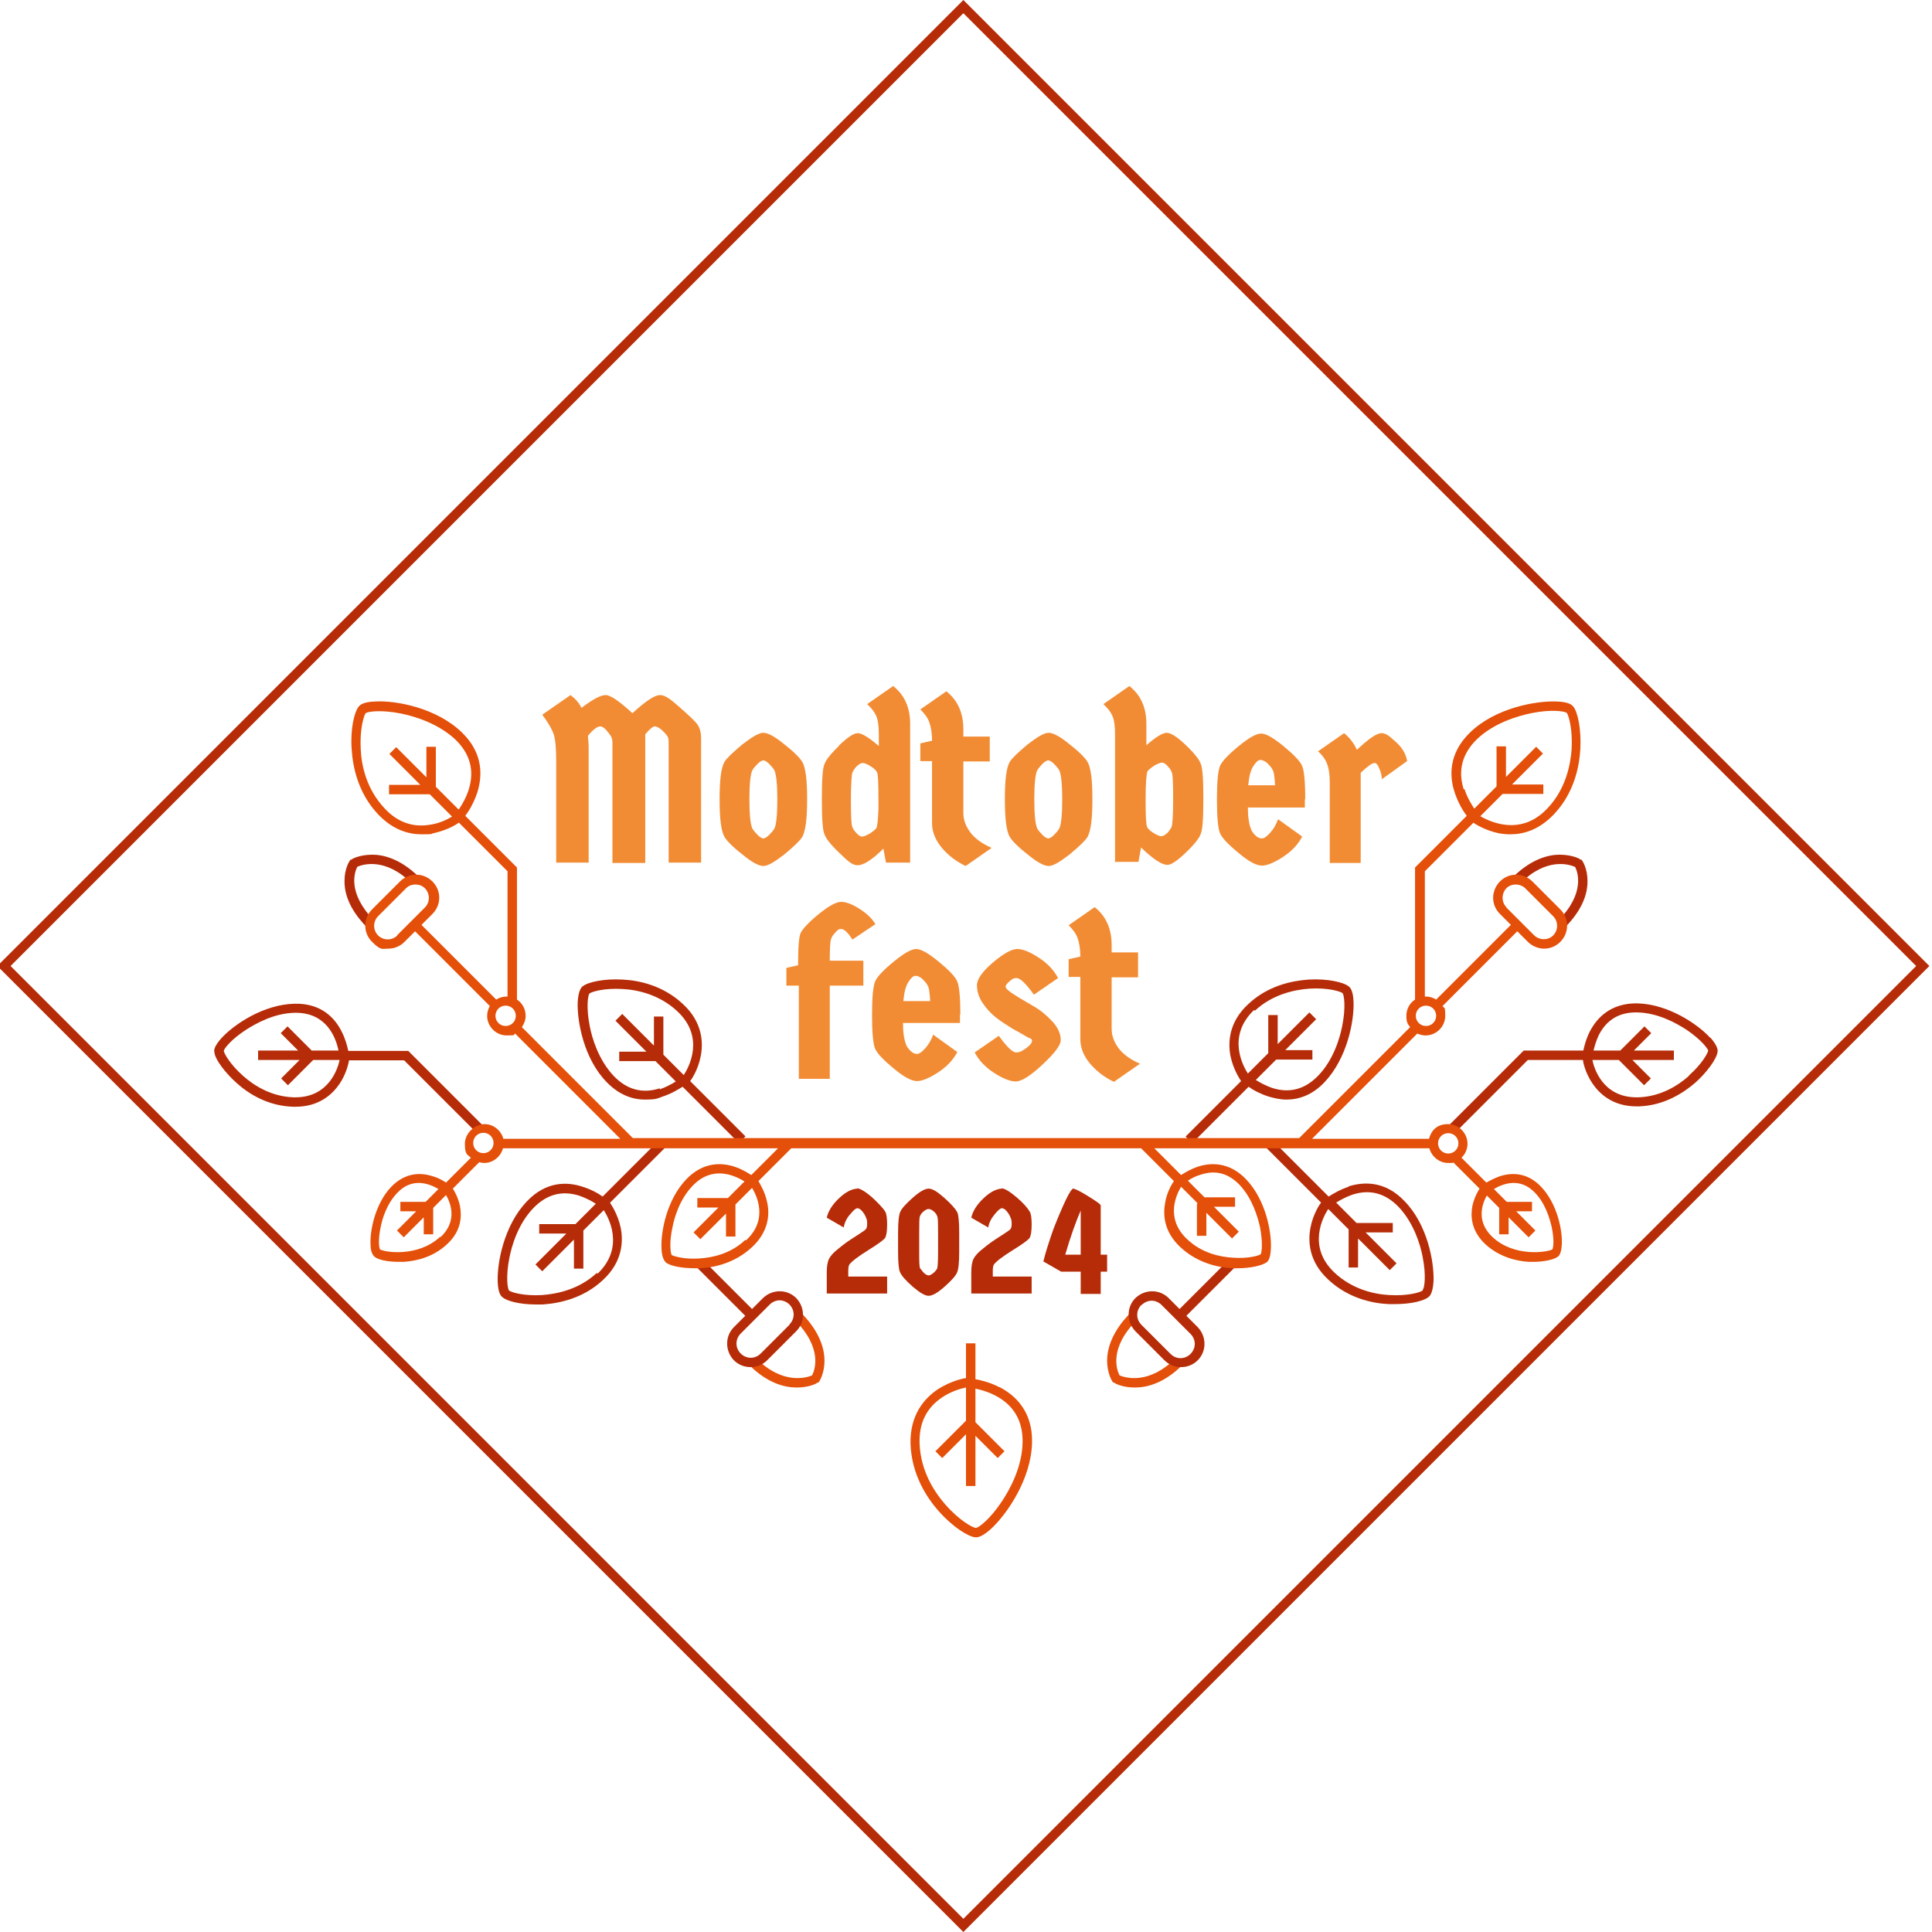 <?xml version="1.0" encoding="UTF-8"?>
<svg xmlns="http://www.w3.org/2000/svg" version="1.1" viewBox="0 0 512 512">
  <defs>
    <style>
      .cls-1 {
        fill: #b62c08;
      }

      .cls-2 {
        display: none;
        fill: #0d1219;
      }

      .cls-3 {
        fill: #e44f09;
      }

      .cls-4 {
        fill: #f28c34;
      }

      .cls-5 {
        fill: #b62c08;
      }
    </style>
  </defs>
  <!-- Generator: Adobe Illustrator 28.6.0, SVG Export Plug-In . SVG Version: 1.2.0 Build 709)  -->
  <g>
    <g id="Logo">
      <path id="Background" class="cls-2" d="M255.3,509.8l-.9-.9L1.5,256l.9-.9L255.3,2.2l253.8,253.8-.9.9-253,253Z"/>
      <g>
        <path class="cls-3" d="M300.6,367.7c0,0,.2,0,.3,0,3,0,7.6-1.1,12.5-6l-1.8-1.8c-7.2,7.2-13.4,5.2-14.9,4.6-.7-1.3-3-7.2,4.7-14.8l-1.8-1.8c-2.8,2.8-6.2,7.4-6.2,12.7,0,3.3,1.3,5.4,1.4,5.5l.2.3h.3c0,.2,2.2,1.3,5.3,1.3Z"/>
        <path class="cls-1" d="M300.9,352.8l7.7,7.7c1.2,1.2,2.8,1.8,4.4,1.8s3.2-.6,4.4-1.8c2.4-2.4,2.4-6.3,0-8.8l-3-3,13-13-1.8-1.8-13,13-2.9-2.9c-2.4-2.4-6.3-2.4-8.8,0-2.4,2.4-2.4,6.3,0,8.8ZM302.6,345.8c.7-.7,1.7-1.1,2.6-1.1s1.9.4,2.6,1.1l7.7,7.7c1.5,1.5,1.5,3.8,0,5.3-1.5,1.5-3.8,1.5-5.3,0l-7.7-7.7c-1.5-1.5-1.5-3.8,0-5.3Z"/>
        <path class="cls-1" d="M453.2,275c-3.3-3.6-11.1-8.9-19.3-9.1-7.1-.1-10.7,3.9-12.5,7.3-1,1.9-1.5,3.8-1.8,5.2h-15.8l-19.7,19.7,1.8,1.8,19-19h14.6c0,.5.6,3.4,2.5,6.2,1.9,2.8,5.4,6.1,11.7,6.1s.4,0,.6,0c6.7-.2,11.9-3.6,15-6.3,2.8-2.5,5.7-6.2,5.9-8.3,0-.4,0-1.4-1.9-3.6ZM447.6,285.1c-2.8,2.5-7.4,5.5-13.4,5.7-.2,0-.4,0-.5,0-9,0-11.3-7.8-11.7-9.9h7l6.7,6.7,1.8-1.8-4.9-4.9h11v-2.5h-10.6l4.6-4.6-1.8-1.8-6.4,6.4h-7.1c.3-1.2.7-2.6,1.4-4.1,2.1-4.1,5.5-6.1,10.2-6,5.5.1,10.4,2.9,12.9,4.5,3.9,2.6,5.7,5,5.9,5.6-.1.7-1.7,3.6-5.1,6.6Z"/>
        <path class="cls-1" d="M357.4,314.5c-2.2.7-4,1.8-5.3,2.6l-14.9-14.9-1.8,1.8,14.7,14.7c-.2.2-2.1,2.9-2.8,6.6-.7,3.6-.5,9,4.7,13.8,5.2,4.9,11.6,6.3,16,6.5.6,0,1.2,0,1.8,0,4.2,0,7.7-.9,8.8-1.9.3-.2,1.1-1,1.3-4.1.2-5.1-1.6-15.1-7.7-21.3-5.2-5.5-11-5.1-14.8-3.9ZM377,342c-.6.5-4,1.5-8.8,1.2-4-.2-9.8-1.5-14.5-5.9-7.5-7-2.9-15.1-1.7-16.9l5.4,5.4v10.1h2.5v-7.7l8.4,8.4,1.8-1.8-8.2-8.2h7.2v-2.5h-9.6l-5.4-5.4c1.1-.7,2.6-1.5,4.3-2.1,4.6-1.5,8.7-.4,12.2,3.2,4.1,4.3,5.8,10.1,6.4,13.2,1,5,.5,8.2.1,8.7Z"/>
        <path class="cls-1" d="M316,302.9l14.9-14.9c1.2.9,3.1,1.9,5.3,2.6,1.4.4,3,.8,4.7.8,3.2,0,6.8-1.1,10.1-4.6,6-6.3,7.9-16.2,7.7-21.3-.1-3.2-1-3.9-1.3-4.1-1.3-1.1-5.6-2.1-10.6-1.8-4.4.3-10.8,1.6-16,6.5-5.2,4.8-5.4,10.2-4.7,13.8.8,3.8,2.7,6.4,2.8,6.6l-14.7,14.7,1.8,1.8ZM332.5,267.9c4.7-4.4,10.5-5.6,14.5-5.9,4.8-.3,8.2.7,8.8,1.2.4.5.9,3.7-.1,8.7-.6,3.1-2.3,9-6.4,13.2-3.5,3.6-7.6,4.7-12.2,3.2-1.7-.6-3.2-1.4-4.3-2.1l5.4-5.4h9.6v-2.5h-7.2l8.2-8.2-1.8-1.8-8.4,8.4v-7.7h-2.5v10.1l-5.4,5.4c-1.1-1.7-5.8-9.8,1.7-16.9Z"/>
        <path class="cls-1" d="M417.4,229.7c.7,1.3,2.8,7-4.5,14.3l1.8,1.8c2.8-2.8,6.1-7.2,6-12.4,0-3.2-1.3-5.2-1.4-5.3l-.2-.3h-.3c0-.2-2.2-1.3-5.5-1.3-2.9,0-7.4,1.1-12.2,5.8l1.8,1.8c7-7,13-5,14.4-4.4Z"/>
        <path class="cls-1" d="M108.1,278.5h-15.8c-.3-1.4-.8-3.3-1.8-5.2-1.7-3.4-5.3-7.5-12.5-7.3-8.2.2-16,5.5-19.3,9.1-2,2.2-2,3.3-1.9,3.6.1,2.1,3.1,5.8,5.9,8.3,3.1,2.8,8.2,6.1,15,6.3.2,0,.4,0,.6,0,6.3,0,9.8-3.3,11.7-6.1,1.9-2.8,2.4-5.7,2.5-6.2h14.6l19,19,1.8-1.8-19.7-19.7ZM78.3,290.8c-.2,0-.3,0-.5,0-6-.2-10.6-3.2-13.4-5.7-3.4-3-5-5.9-5.1-6.6.1-.6,1.9-3,5.9-5.6,2.5-1.6,7.4-4.4,12.9-4.5.1,0,.2,0,.3,0,8.1,0,10.6,6.5,11.3,10h-7.1l-6.4-6.4-1.8,1.8,4.6,4.6h-10.6v2.5h11l-4.9,4.9,1.8,1.8,6.7-6.7h7c-.4,2-2.7,9.9-11.7,9.9Z"/>
        <path class="cls-3" d="M211.3,367.7c0,0-.2,0-.3,0-3,0-7.6-1.1-12.5-6l1.8-1.8c7.2,7.2,13.4,5.2,14.9,4.6.7-1.3,3-7.2-4.7-14.8l1.8-1.8c2.8,2.8,6.2,7.4,6.2,12.7,0,3.3-1.3,5.4-1.4,5.5l-.2.3h-.3c0,.2-2.2,1.3-5.3,1.3Z"/>
        <path class="cls-1" d="M211,344c-2.4-2.4-6.3-2.4-8.8,0l-2.9,2.9-13-13-1.8,1.8,13,13-3,3c-2.4,2.4-2.4,6.3,0,8.8,1.2,1.2,2.8,1.8,4.4,1.8s3.2-.6,4.4-1.8l7.7-7.7c2.4-2.4,2.4-6.3,0-8.8ZM209.3,351l-7.7,7.7c-1.5,1.5-3.8,1.5-5.3,0-1.5-1.5-1.5-3.8,0-5.3l7.7-7.7c.7-.7,1.7-1.1,2.6-1.1s1.9.4,2.6,1.1c1.5,1.5,1.5,3.8,0,5.3Z"/>
        <path class="cls-1" d="M161.7,318.7l14.7-14.7-1.8-1.8-14.9,14.9c-1.2-.9-3.1-1.9-5.3-2.6-3.9-1.3-9.6-1.6-14.8,3.9-6,6.3-7.9,16.2-7.7,21.3.1,3.2,1,3.9,1.3,4.1,1.1,1,4.6,1.9,8.8,1.9s1.2,0,1.8,0c4.4-.3,10.8-1.6,16-6.5,5.2-4.8,5.4-10.2,4.7-13.8-.8-3.8-2.7-6.4-2.8-6.6ZM158.2,337.3c-4.7,4.4-10.5,5.6-14.5,5.9-4.8.3-8.2-.7-8.8-1.2-.4-.5-.9-3.7.1-8.7.6-3.1,2.3-9,6.4-13.2,3.5-3.6,7.6-4.7,12.2-3.2,1.7.6,3.2,1.4,4.3,2.1l-5.4,5.4h-9.6v2.5h7.2l-8.2,8.2,1.8,1.8,8.4-8.4v7.7h2.5v-10.1l5.4-5.4c1.1,1.7,5.8,9.8-1.7,16.9Z"/>
        <path class="cls-1" d="M197.6,301.2l-14.7-14.7c.2-.2,2.1-2.9,2.8-6.6.7-3.6.5-9-4.7-13.8-5.2-4.9-11.6-6.3-16-6.5-5-.3-9.3.7-10.6,1.8-.3.2-1.1,1-1.3,4.1-.2,5.1,1.6,15.1,7.7,21.3,3.4,3.5,7,4.6,10.1,4.6s3.3-.3,4.7-.8c2.2-.7,4-1.8,5.3-2.6l14.9,14.9,1.8-1.8ZM174.9,288.4c-4.6,1.5-8.7.4-12.2-3.2-4.1-4.3-5.8-10.1-6.4-13.2-1-5-.5-8.2-.1-8.7.6-.5,4-1.5,8.8-1.2,4,.2,9.8,1.5,14.5,5.9,7.5,7,2.9,15.1,1.7,16.9l-5.4-5.4v-10.1h-2.5v7.7l-8.4-8.4-1.8,1.8,8.2,8.2h-7.2v2.5h9.6l5.4,5.4c-1.1.7-2.6,1.5-4.3,2.1Z"/>
        <path class="cls-1" d="M97.3,245.8c-2.8-2.8-6.1-7.2-6-12.4,0-3.2,1.3-5.2,1.4-5.3l.2-.3h.3c0-.2,2.2-1.3,5.5-1.3,2.9,0,7.4,1.1,12.2,5.8l-1.8,1.8c-7-7-13-5-14.4-4.4-.7,1.3-2.8,6.9,4.5,14.3l-1.8,1.8Z"/>
        <path class="cls-3" d="M390.4,218c.9.6,3.4,2.1,6.7,2.8,1,.2,2.1.3,3.2.3,3.5,0,7.6-1.2,11.5-5.3,5.3-5.6,6.7-12.4,7-17.2.3-5.4-.7-10-1.9-11.4-.3-.3-1-1.2-4.4-1.3-5.5-.2-16.2,1.7-22.9,8.2-5.8,5.6-5.5,11.7-4.1,15.9.9,2.7,2.2,4.9,3.2,6.2l-13.7,13.7v35c-1.4.9-2.3,2.5-2.3,4.3s.4,2.2,1,3l-29.4,29.4h-176.6l-29.4-29.4c.6-.9,1-1.9,1-3,0-1.8-.9-3.4-2.3-4.3v-35l-13.7-13.7c1-1.3,2.3-3.5,3.2-6.2,1.3-4.2,1.7-10.3-4.1-15.9-6.7-6.5-17.4-8.5-22.9-8.2-3.4.1-4.1,1-4.4,1.3-1.2,1.4-2.3,6-1.9,11.4.3,4.7,1.7,11.6,7,17.2,3.9,4.1,8,5.3,11.5,5.3s2.3-.1,3.2-.3c3.3-.7,5.8-2.1,6.7-2.8l12.9,12.9v33.2c-.1,0-.2,0-.3,0-1,0-1.9.3-2.7.8l-19.8-19.8,2.9-2.9c2.4-2.4,2.4-6.2,0-8.6-2.4-2.4-6.2-2.4-8.6,0l-7.4,7.4c-2.4,2.4-2.4,6.2,0,8.6s2.7,1.8,4.3,1.8,3.1-.6,4.3-1.8l2.8-2.8,19.8,19.8c-.4.8-.7,1.6-.7,2.6,0,2.8,2.3,5.2,5.2,5.2s1.6-.2,2.2-.5l27.9,27.9h-31c-.6-2.2-2.6-3.9-5-3.9s-5.2,2.3-5.2,5.2.6,2.8,1.6,3.7l-6.6,6.6c-.9-.6-2.1-1.3-3.6-1.7-2.8-.9-7-1.2-10.9,2.8-4.3,4.5-5.7,11.7-5.5,15.3,0,1.6.4,2.6,1,3.2,1,.9,3.6,1.4,6.5,1.4s.9,0,1.3,0c3.2-.2,7.8-1.2,11.5-4.7,3.8-3.5,3.9-7.4,3.4-10.1-.5-2.3-1.5-4-1.9-4.6l7-7c.4.1.9.2,1.3.2,2.4,0,4.4-1.7,5-3.9h72.9l-7.1,7.1c-1.1-.7-2.6-1.6-4.4-2.2-3.3-1.1-8.3-1.4-12.8,3.3-5.2,5.4-6.8,13.9-6.6,18.3.1,2.8.9,3.4,1.1,3.7,1.1,1,4.3,1.6,7.7,1.6s1,0,1.5,0c3.8-.2,9.2-1.4,13.7-5.6,4.5-4.2,4.7-8.8,4-11.9-.6-2.9-2-5-2.3-5.6l8.7-8.7h92.7l8.7,8.7c-.4.6-1.8,2.7-2.3,5.6-.6,3.1-.5,7.7,4,11.9,4.5,4.2,10,5.4,13.7,5.6.5,0,1,0,1.5,0,3.3,0,6.5-.7,7.7-1.6.3-.2,1-.9,1.1-3.7.2-4.4-1.4-12.9-6.6-18.3-4.5-4.7-9.5-4.4-12.8-3.3-1.8.6-3.3,1.5-4.4,2.2l-7.1-7.1h72.9c.6,2.2,2.6,3.9,5,3.9s.9,0,1.3-.2l7,7c-.4.6-1.4,2.3-1.9,4.6-.5,2.6-.4,6.5,3.4,10.1,3.8,3.5,8.4,4.5,11.5,4.7.4,0,.9,0,1.3,0,2.8,0,5.5-.6,6.5-1.4.6-.5.9-1.6,1-3.2.2-3.7-1.2-10.8-5.5-15.3-3.8-4-8-3.7-10.9-2.8-1.4.5-2.7,1.2-3.6,1.7l-6.6-6.6c1-.9,1.6-2.3,1.6-3.7,0-2.8-2.3-5.2-5.2-5.2s-4.4,1.7-5,3.9h-31l27.9-27.9c.7.3,1.4.5,2.2.5,2.8,0,5.2-2.3,5.2-5.2s-.3-1.8-.7-2.6l19.8-19.8,2.8,2.8c1.1,1.1,2.7,1.8,4.3,1.8s3.1-.6,4.3-1.8c2.4-2.4,2.4-6.2,0-8.6l-7.4-7.4c-1.1-1.1-2.7-1.8-4.3-1.8s-3.1.6-4.3,1.8c-1.1,1.1-1.8,2.7-1.8,4.3s.6,3.1,1.8,4.3l2.9,2.9-19.8,19.8c-.8-.5-1.7-.8-2.7-.8s-.2,0-.3,0v-33.2s12.9-12.9,12.9-12.9ZM387.9,209.2c-1.6-5-.4-9.5,3.5-13.3,4.6-4.4,11-6.2,14.4-6.9,5.4-1.1,8.8-.5,9.4-.1.5.6,1.6,4.3,1.3,9.6-.3,4.3-1.6,10.6-6.3,15.6-3.5,3.8-7.7,5.2-12.4,4.3-2.5-.5-4.5-1.5-5.5-2.1l5.9-5.9h10.8v-2.5h-8.3l8.2-8.2-1.8-1.8-8,8v-8.1s-2.5,0-2.5,0v10.6s-5.9,5.9-5.9,5.9c-.8-1.2-1.9-3-2.6-5.2ZM121.4,214.4l-5.9-5.9v-10.6h-2.5v8.1l-8-8-1.8,1.8,8.2,8.2h-8.3v2.5h10.8l5.9,5.9c-1,.6-3,1.7-5.5,2.1-4.7.9-8.9-.5-12.4-4.3-4.8-5.1-6.1-11.3-6.3-15.6-.3-5.3.8-8.9,1.3-9.6.5-.4,3.9-1,9.4.1,3.4.7,9.7,2.5,14.4,6.9,3.9,3.8,5.1,8.2,3.5,13.3-.7,2.2-1.8,4-2.6,5.2ZM105.3,247.9c-1.4,1.4-3.7,1.4-5.1,0-1.4-1.4-1.4-3.7,0-5.1l7.4-7.4c.7-.7,1.6-1,2.5-1s1.8.3,2.5,1c1.4,1.4,1.4,3.7,0,5.1l-7.4,7.4ZM134,271.9c-1.5,0-2.7-1.2-2.7-2.7s1.2-2.7,2.7-2.7,2.7,1.2,2.7,2.7-1.2,2.7-2.7,2.7ZM116.6,327.8c-5.8,5.4-14.6,4.1-15.9,3.3-.3-.6-.5-2.8.2-6,.4-2.1,1.6-6.1,4.4-9,4-4.2,8.5-2.4,10.9-1l-3.4,3.4h-6.7v2.5h4.2l-5.1,5.1,1.8,1.8,5.3-5.3v4.5h2.5v-7l3.4-3.4c1,1.7,3.3,6.7-1.4,11.1ZM128.1,305.6c-1.5,0-2.7-1.2-2.7-2.7s1.2-2.7,2.7-2.7,2.7,1.2,2.7,2.7-1.2,2.7-2.7,2.7ZM197.5,328.6c-3.9,3.7-8.8,4.7-12.1,4.9-4,.3-6.9-.6-7.4-.9-.3-.5-.7-3.2.2-7.3.5-2.6,1.9-7.5,5.4-11.1,5.1-5.3,10.8-2.9,13.7-1.1l-4.4,4.4h-8.1v2.5h5.6l-6.6,6.6,1.8,1.8,6.8-6.8v6.1h2.5v-8.5l4.4-4.4c1.1,1.8,4.5,8.3-1.6,13.9ZM317.2,319v8.5h2.5v-6.1l6.8,6.8,1.8-1.8-6.6-6.6h5.6v-2.5h-8.1l-4.4-4.4c.9-.6,2-1.2,3.4-1.6,3.9-1.3,7.3-.4,10.3,2.7,3.4,3.6,4.8,8.5,5.4,11.1.8,4.1.5,6.8.2,7.3-.6.4-3.5,1.2-7.4.9-3.4-.2-8.2-1.2-12.1-4.9-6-5.6-2.7-12.1-1.6-13.9l4.4,4.4ZM393.9,316.7l3.4,3.4v7h2.5v-4.5l5.3,5.3,1.8-1.8-5.1-5.1h4.2v-2.5h-6.7l-3.4-3.4c2.4-1.4,6.9-3.2,10.9,1,2.8,2.9,3.9,6.9,4.4,9,.7,3.2.5,5.4.2,6-1.4.8-10.2,2.1-15.9-3.3-4.7-4.4-2.4-9.4-1.4-11.1ZM383.8,300.3c1.5,0,2.7,1.2,2.7,2.7s-1.2,2.7-2.7,2.7-2.7-1.2-2.7-2.7,1.2-2.7,2.7-2.7ZM399.2,240.4c-.7-.7-1-1.6-1-2.5s.4-1.9,1-2.5c.7-.7,1.6-1,2.5-1s1.9.4,2.5,1l7.4,7.4c1.4,1.4,1.4,3.7,0,5.1-.7.7-1.6,1-2.5,1s-1.9-.4-2.5-1l-7.4-7.4ZM377.9,266.5c1.5,0,2.7,1.2,2.7,2.7s-1.2,2.7-2.7,2.7-2.7-1.2-2.7-2.7,1.2-2.7,2.7-2.7Z"/>
        <path class="cls-3" d="M264.8,367.6c-2.3-1.2-4.7-1.8-6.3-2.1v-9.5h-2.5v9.2h0c-.2,0-3.8.6-7.5,3-3.4,2.3-7.4,6.6-7.2,14.5.3,8,4.2,14.1,7.5,17.8,3.7,4.2,7.9,6.8,9.7,6.9,0,0,.1,0,.2,0,.5,0,1.7-.2,4-2.3,4.2-3.9,10.6-13.2,10.8-22.8.2-8.4-4.6-12.6-8.6-14.7ZM258.6,404.9c-.8,0-4.4-2-8-6.1-3-3.4-6.6-8.9-6.9-16.2-.2-5.4,1.8-9.5,6-12.3,2.7-1.8,5.4-2.4,6.3-2.6v8.8l-8.1,8.1,1.8,1.8,6.3-6.3v13.7h2.5v-13.3l5.9,5.9,1.8-1.8-7.7-7.7v-8.9c1.4.3,3.3.8,5.2,1.8,4.9,2.5,7.4,6.7,7.3,12.4-.1,6.7-3.5,12.7-5.5,15.7-3.2,4.8-6.1,6.9-6.8,7Z"/>
      </g>
      <g>
        <path class="cls-5" d="M227,314.9c.9,0,2.2.8,4,2.3,1.7,1.6,3,2.9,3.6,3.9.3.5.5,1.6.5,3.4s-.2,2.9-.5,3.5c-.4.6-1.9,1.7-4.5,3.3-2.7,1.7-4.3,2.9-5,3.8-.2.3-.3.9-.3,1.7v1.5h10.3v4.5h-16v-5.6c0-1.6.2-2.8.6-3.6s1.2-1.7,2.5-2.7c1.3-1.1,2.7-2.1,4.3-3.1,1.5-1,2.5-1.6,2.8-1.9.3-.2.5-.7.5-1.4s0-1.3-.3-1.8c-.2-.6-.5-1.1-1-1.7s-.9-.8-1.3-.8-1,.5-1.9,1.6c-.9,1-1.5,2.2-1.7,3.5l-4.5-2.6c.4-1.8,1.5-3.5,3.3-5.2,1.8-1.7,3.5-2.5,4.9-2.5Z"/>
        <path class="cls-5" d="M250.3,341c-1.8,1.6-3.2,2.4-4.2,2.4s-2.3-.8-4.2-2.4c-1.8-1.6-3-2.9-3.4-3.9-.3-.6-.5-2.4-.5-5.4v-5c0-2.9.2-4.8.6-5.6.4-.9,1.5-2.1,3.3-3.7,1.8-1.6,3.2-2.4,4.2-2.4s2.3.8,4.1,2.4c1.8,1.6,3,2.9,3.5,3.9.3.6.5,2.4.5,5.4v5c0,2.9-.2,4.8-.6,5.6-.4.9-1.5,2.1-3.3,3.7ZM244.9,337.4c.5.4.9.6,1.2.6s.7-.2,1.2-.6c.5-.4.8-.8,1-1.1.2-.3.3-1.9.3-4.6v-5c0-2.3,0-3.7-.2-4.3-.2-.6-.5-1-1-1.4-.5-.4-.9-.6-1.3-.6s-.8.2-1.3.6c-.5.4-.8.8-1,1.3-.2.4-.2,1.9-.2,4.4v5c0,2.7,0,4.2.3,4.5s.5.7,1,1.2Z"/>
        <path class="cls-5" d="M265.3,314.9c.9,0,2.2.8,4,2.3s3,2.9,3.6,3.9c.3.5.5,1.6.5,3.4s-.2,2.9-.5,3.5c-.4.6-1.9,1.7-4.5,3.3-2.7,1.7-4.3,2.9-5,3.8-.2.3-.3.9-.3,1.7v1.5h10.3v4.5h-16v-5.6c0-1.6.2-2.8.6-3.6.4-.8,1.2-1.7,2.5-2.7,1.3-1.1,2.7-2.1,4.3-3.1,1.5-1,2.5-1.6,2.8-1.9.3-.2.5-.7.5-1.4s0-1.3-.3-1.8c-.2-.6-.5-1.1-1-1.7s-.9-.8-1.3-.8-1,.5-1.9,1.6-1.5,2.2-1.7,3.5l-4.5-2.6c.4-1.8,1.5-3.5,3.3-5.2,1.8-1.7,3.5-2.5,4.9-2.5Z"/>
        <path class="cls-5" d="M291.7,342.9h-5.3v-5.9h-5.2l-4.7-2.7c.6-2.5,1.5-5.2,2.6-8.4,1.2-3.1,2.3-5.7,3.3-7.8,1-2.1,1.7-3.1,2-3.1.4,0,1.7.6,3.8,1.9s3.3,2.1,3.5,2.5v13.1h1.7v4.5h-1.7v5.9ZM286.4,332.5v-11.7c-1.3,3-2.7,6.9-4.1,11.7h4.1Z"/>
      </g>
      <g>
        <path class="cls-4" d="M162.3,228.7v-31.8c0-.7-.1-1.3-.4-1.8-.3-.5-.7-1-1.3-1.7-.6-.6-1.1-.9-1.5-.9-.8,0-1.9.8-3.3,2.5.1,1,.2,2.1.2,3.3v30.3h-8.6v-26.7c0-3.5-.2-6-.7-7.4-.5-1.4-1.5-3.1-3-5.1l7.5-5.2c1.3,1,2.3,2.1,2.9,3.4,3-2.3,5.1-3.4,6.4-3.4s3.6,1.6,7.1,4.8c3.5-3.2,5.9-4.8,7.3-4.8s2.8,1.1,5.3,3.3c2.5,2.2,4.1,3.7,4.7,4.6.6.9.9,2.1.9,3.5v33h-8.6v-31.8c0-.8-.1-1.4-.4-1.8-.3-.4-.8-1-1.5-1.6-.7-.6-1.3-.9-1.8-.9s-1.3.7-2.5,2.1c0,.2,0,.6,0,1.1v33h-8.6Z"/>
        <path class="cls-4" d="M207.9,226.4c-2.6,2-4.4,3.1-5.6,3.1s-3.1-1-5.6-3.1c-2.6-2-4.1-3.6-4.7-4.6-.9-1.5-1.3-4.9-1.3-10s.4-8.4,1.3-9.9c.6-1,2.2-2.5,4.7-4.6,2.6-2,4.4-3.1,5.6-3.1s3.1,1,5.6,3.1c2.6,2,4.1,3.6,4.7,4.6.9,1.5,1.3,4.8,1.3,9.9s-.4,8.4-1.3,10c-.6,1-2.2,2.5-4.7,4.6ZM200.8,221.3c.6.6,1.2.9,1.5.9s.9-.3,1.5-.9c.6-.6,1.1-1.2,1.4-1.7.5-.9.8-3.5.8-7.7s-.3-6.8-.8-7.8c-.3-.5-.8-1.1-1.4-1.7-.6-.6-1.2-.9-1.5-.9s-.9.3-1.5.9c-.6.6-1.1,1.2-1.4,1.7-.5.9-.8,3.5-.8,7.7s.3,6.8.8,7.8c.3.5.8,1.1,1.4,1.7Z"/>
        <path class="cls-4" d="M222.3,197.6c2.3-2.2,3.9-3.3,5-3.3s2.9,1.1,5.6,3.4v-3.1c0-2.1-.2-3.7-.7-4.9-.5-1.1-1.3-2.1-2.4-3.1l6.9-4.8c3,2.4,4.5,5.7,4.5,10v36.8h-6.4l-.7-3.7c-3,3-5.3,4.4-6.8,4.4s-2.6-1.1-4.9-3.3c-2.3-2.2-3.6-3.9-3.9-4.9-.5-1-.7-4.2-.7-9.3s.2-8.3.7-9.3c.3-1,1.6-2.7,3.9-4.9ZM232.4,204.6c-.3-.5-.9-1.1-1.8-1.6-.9-.6-1.6-.8-2-.8s-.9.3-1.5.8c-.5.5-.9,1.1-1.2,1.7-.2.6-.4,3-.4,7.3s.1,6.7.4,7.2c.2.6.6,1.1,1.2,1.7.5.6,1,.8,1.4.8s1.1-.3,2-.8c.9-.6,1.5-1.1,1.8-1.5.2-.6.4-2.3.5-5.1v-2.3c0-4.4-.1-6.9-.4-7.4Z"/>
        <path class="cls-4" d="M255.3,201.6v13.8c0,2,.7,3.7,2,5.4,1.3,1.6,3.2,2.9,5.5,3.9l-6.9,4.8c-2.5-1.2-4.6-2.8-6.3-4.8-1.7-2.1-2.6-4.2-2.6-6.5v-16.5h-3.1v-4.7l3.1-.7c0-2-.3-3.7-.7-4.8-.4-1.2-1.2-2.3-2.4-3.5l6.9-4.8c3,2.4,4.5,5.7,4.5,10.1v1.9h7v6.6h-7Z"/>
        <path class="cls-4" d="M283.5,226.4c-2.6,2-4.4,3.1-5.6,3.1s-3.1-1-5.6-3.1c-2.6-2-4.1-3.6-4.7-4.6-.9-1.5-1.3-4.9-1.3-10s.4-8.4,1.3-9.9c.6-1,2.2-2.5,4.7-4.6,2.6-2,4.4-3.1,5.6-3.1s3.1,1,5.6,3.1c2.6,2,4.1,3.6,4.7,4.6.9,1.5,1.3,4.8,1.3,9.9s-.4,8.4-1.3,10c-.6,1-2.2,2.5-4.7,4.6ZM276.3,221.3c.6.6,1.2.9,1.5.9s.9-.3,1.5-.9c.6-.6,1.1-1.2,1.4-1.7.5-.9.8-3.5.8-7.7s-.3-6.8-.8-7.8c-.3-.5-.8-1.1-1.4-1.7-.6-.6-1.2-.9-1.5-.9s-.9.3-1.5.9c-.6.6-1.1,1.2-1.4,1.7-.5.9-.8,3.5-.8,7.7s.3,6.8.8,7.8c.3.5.8,1.1,1.4,1.7Z"/>
        <path class="cls-4" d="M295.5,228.7v-34.1c0-2.1-.2-3.7-.7-4.9-.5-1.1-1.3-2.1-2.4-3.1l6.9-4.8c3,2.4,4.5,5.7,4.5,10v5.7c2.5-2.2,4.3-3.3,5.4-3.3s2.8,1.1,5.1,3.3c2.3,2.2,3.6,3.9,3.9,4.9.5,1,.7,4.2.7,9.3s-.2,8.3-.7,9.3c-.3,1-1.6,2.7-3.9,4.9-2.3,2.2-3.9,3.3-4.9,3.3-1.5,0-3.8-1.5-7-4.6l-.7,3.8h-6.1ZM304,219.2c.3.5.9,1.1,1.8,1.6.9.6,1.6.8,2,.8s.9-.3,1.5-.8c.5-.5.9-1.1,1.2-1.7.2-.6.4-3,.4-7.3s-.1-6.7-.4-7.2c-.2-.6-.6-1.1-1.2-1.7-.5-.6-1-.8-1.4-.8s-1.1.3-2,.8c-.9.6-1.5,1.1-1.8,1.5-.3.7-.5,3.2-.5,7.5s.1,6.7.4,7.2Z"/>
        <path class="cls-4" d="M345.8,211.8v2.2h-15.1c0,2.5.3,4.5.9,5.9.2.5.6,1,1.1,1.5.5.5,1.1.8,1.7.8s1.3-.5,2.2-1.5,1.6-2.2,2.1-3.6l6.4,4.6c-1.1,2.1-2.8,3.9-5.1,5.4-2.3,1.5-4.2,2.3-5.6,2.3s-3.5-1.1-6.1-3.3c-2.7-2.2-4.3-3.9-4.9-5.1-.6-1.2-.9-4.3-.9-9.1s.3-7.9.9-9.1c.6-1.2,2.2-2.9,4.9-5.1,2.7-2.2,4.6-3.3,5.9-3.3s3.2,1.1,5.9,3.3c2.7,2.2,4.3,3.9,4.9,5.1.6,1.2.9,4.2.9,9ZM337.2,203.9c-.3-.6-.8-1.1-1.4-1.7-.6-.5-1.2-.8-1.8-.8s-1.2.6-1.9,1.7c-.7,1.1-1.1,2.8-1.3,5h7.1c-.1-2.2-.3-3.6-.7-4.2Z"/>
        <path class="cls-4" d="M360.6,228.7h-8.2v-21.5c0-2.1-.3-3.8-.8-5-.5-1.2-1.3-2.2-2.3-3.1l6.9-4.8c1.5,1.2,2.6,2.7,3.4,4.4,3.1-2.9,5.2-4.4,6.5-4.4s2.1.8,3.8,2.3c1.7,1.5,2.7,3.2,3,5.1l-6.7,4.8c0-1-.3-2-.7-2.9-.4-1-.8-1.4-1.2-1.4-.7,0-1.9.9-3.7,2.6v24Z"/>
      </g>
      <g>
        <path class="cls-4" d="M208.4,261.2v-4.7l3.1-.7c0-4.7.2-7.5.7-8.6.5-1,2-2.7,4.7-4.9,2.7-2.2,4.7-3.3,6-3.3s2.9.6,4.8,1.8c1.9,1.2,3.3,2.5,4.3,4.1l-6.1,4.1c-1.2-1.9-2.2-2.8-3-2.8s-.9.3-1.4.8c-.5.5-1,1.1-1.2,1.7-.3.6-.4,2.6-.4,5.9h8.9v6.6h-8.9v24.7h-8.2v-24.7h-3.1Z"/>
        <path class="cls-4" d="M254.4,268.9v2.2h-15.1c0,2.5.3,4.5.9,5.9.2.5.6,1,1.1,1.5.5.5,1.1.8,1.7.8s1.3-.5,2.2-1.5c.9-1,1.6-2.2,2.1-3.6l6.4,4.6c-1.1,2.1-2.8,3.9-5.1,5.4-2.3,1.5-4.2,2.3-5.6,2.3s-3.5-1.1-6.1-3.3c-2.7-2.2-4.3-3.9-4.9-5.1-.6-1.2-.9-4.3-.9-9.1s.3-7.9.9-9.1c.6-1.2,2.2-2.9,4.9-5.1,2.7-2.2,4.6-3.3,5.9-3.3s3.2,1.1,5.9,3.3c2.7,2.2,4.3,3.9,4.9,5.1.6,1.2.9,4.2.9,9ZM245.8,261.1c-.3-.6-.8-1.1-1.4-1.7-.6-.5-1.2-.8-1.8-.8s-1.2.6-1.9,1.7c-.7,1.1-1.1,2.8-1.3,5h7.1c-.1-2.2-.3-3.6-.7-4.2Z"/>
        <path class="cls-4" d="M281.1,275.7c0,1.3-1.6,3.4-4.8,6.4-3.2,3-5.6,4.5-7.1,4.5s-3.5-.8-5.8-2.3c-2.3-1.5-4-3.3-5.1-5.4l6.4-4.4c2.1,2.9,3.6,4.4,4.6,4.4s1.6-.4,2.6-1.1c1-.7,1.6-1.4,1.6-2s-.5-.5-1.5-1.1c-1-.6-2.2-1.3-3.7-2.1-1.4-.9-2.9-1.8-4.3-2.9-1.4-1.1-2.6-2.4-3.6-3.9-1-1.5-1.5-3.1-1.5-4.7s1.4-3.6,4.2-6c2.8-2.4,5-3.6,6.5-3.6s3.4.8,5.7,2.3c2.3,1.5,4,3.3,5.1,5.4l-6.4,4.4c-2.1-2.9-3.6-4.4-4.6-4.4s-1.1.3-1.8.8c-.7.6-1.1,1.1-1.1,1.5s.8,1.2,2.3,2.1c1.5,1,3.2,1.9,5,3,1.8,1,3.5,2.4,5,4s2.3,3.3,2.3,5Z"/>
        <path class="cls-4" d="M294.6,258.8v13.8c0,2,.7,3.7,2,5.4,1.3,1.6,3.2,2.9,5.5,3.9l-6.9,4.8c-2.5-1.2-4.6-2.8-6.3-4.8s-2.6-4.2-2.6-6.5v-16.5h-3.1v-4.7l3.1-.7c0-2-.3-3.7-.7-4.8-.4-1.2-1.2-2.3-2.4-3.5l6.9-4.8c3,2.4,4.5,5.7,4.5,10.1v1.9h7v6.6h-7Z"/>
      </g>
      <path id="border" class="cls-1" d="M255.3,512l-.9-.9L-.7,256l.9-.9L255.3,0l256,256-.9.9-255.1,255.1ZM2.8,256l252.5,252.5,252.5-252.5L255.3,3.5,2.8,256Z"/>
    </g>
  </g>
</svg>